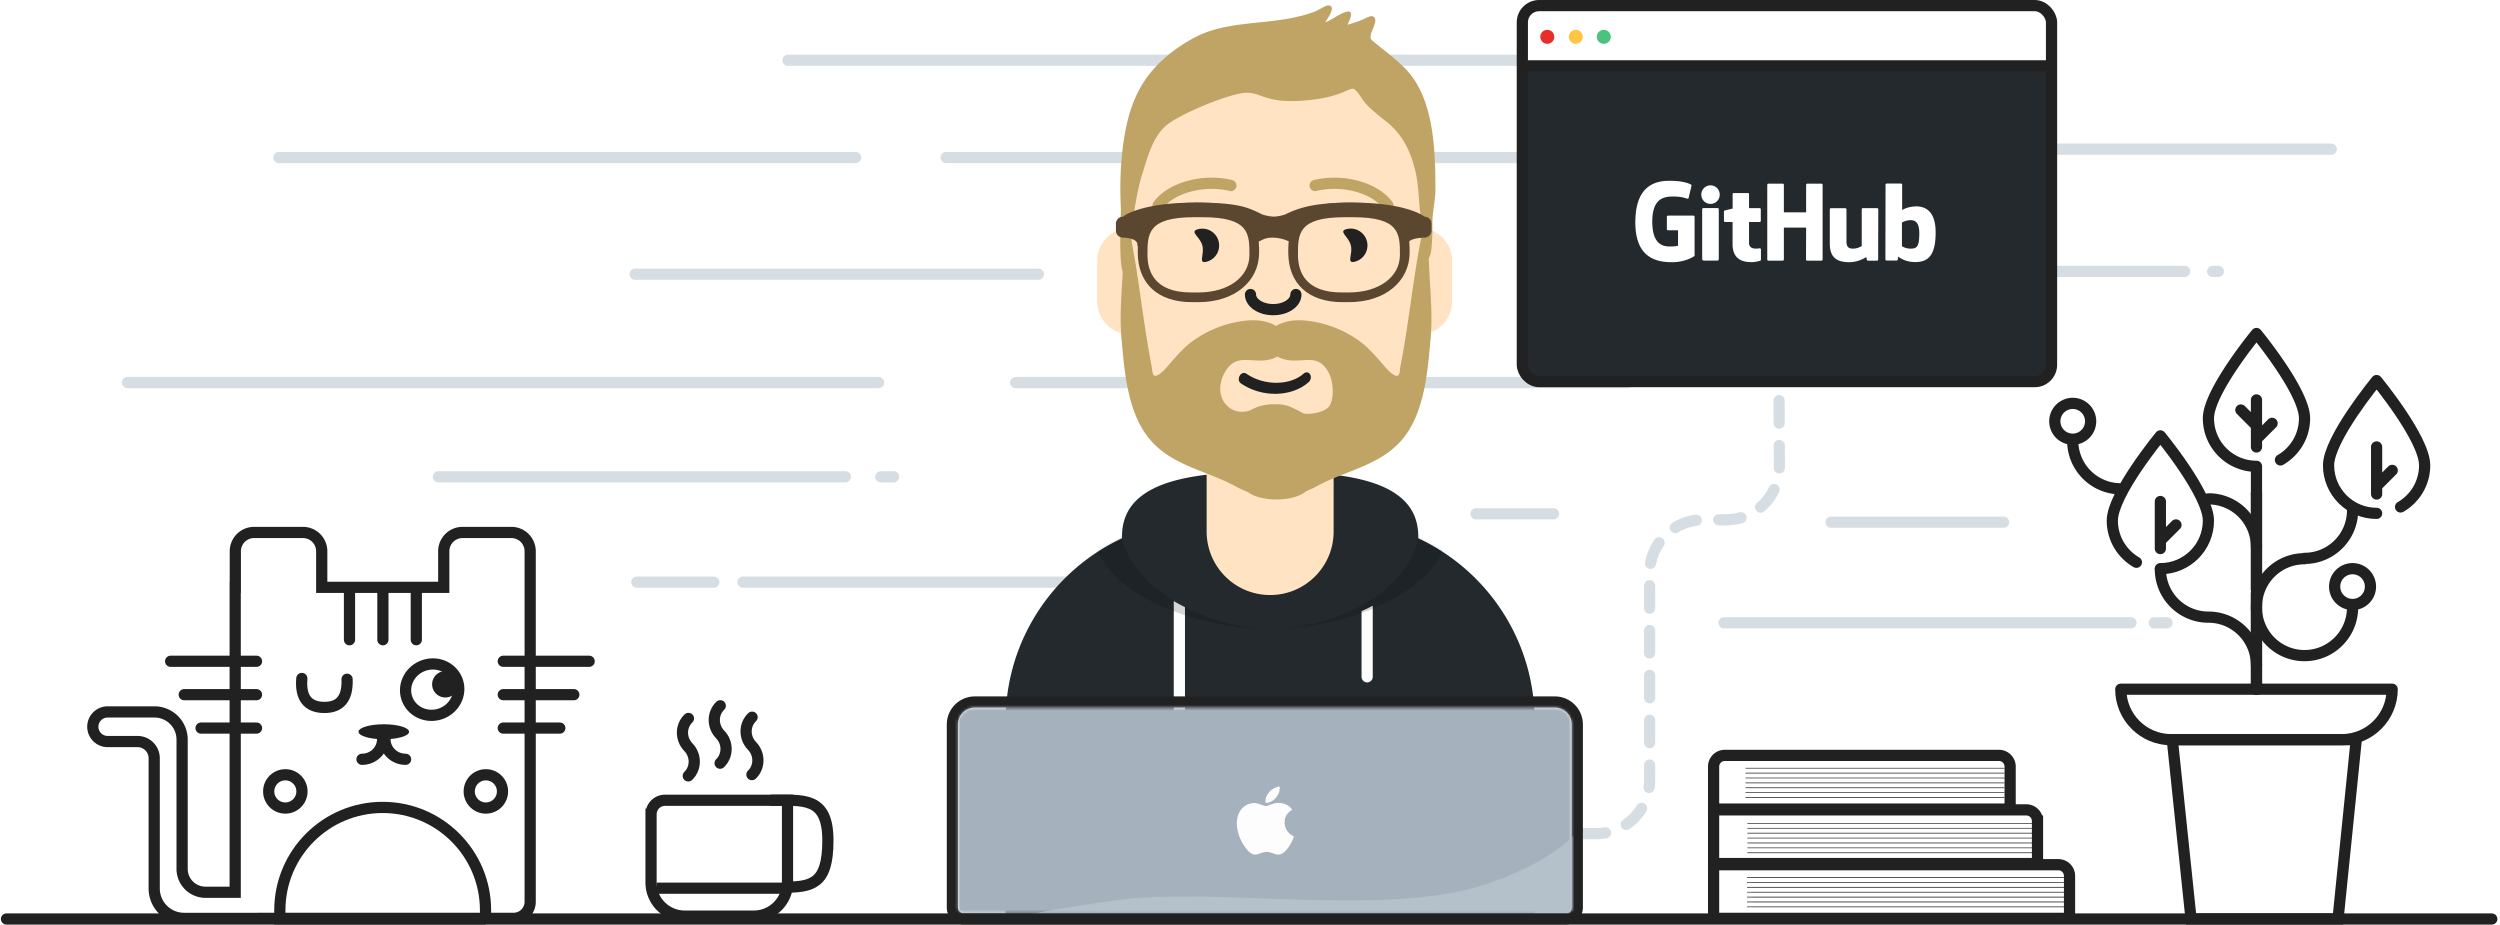 <svg width="892" height="330" xmlns="http://www.w3.org/2000/svg" xmlns:xlink="http://www.w3.org/1999/xlink">
  <defs><path
    d="M117.757 145.628V213H72.26v-69.2c-15.719-8.487-26.56-24.849-27.239-43.8h-.034c-6.456 0-11.689-5.233-11.689-11.69V73.69c0-6.457 5.233-11.69 11.69-11.69V51.89C44.987 23.233 68.22 0 96.877 0c28.659 0 51.89 23.232 51.89 51.89v10.124c6.188.301 11.112 5.413 11.112 11.675v14.622c0 6.273-4.941 11.392-11.145 11.677-.726 20.424-13.257 37.843-30.978 45.64z"
    id="a"/><path
    d="M72.323.07v20.277C72.323 32.858 82.464 43 94.975 43c12.51 0 22.653-10.142 22.653-22.653V.071c17.084 2.025 30.203 7.592 30.203 22.006 0 .222-.003.444-.009.664 24.539 11.474 41.54 36.381 41.54 65.258v69.42H.588v-69.42c0-28.877 17-53.784 41.54-65.258a23.59 23.59 0 0 1-.01-.664c0-14.414 13.119-19.98 30.204-22.006z"
    id="b"/><path
    d="M74.372 66.248c-1.924 2.173-7.718 3.01-9.316 2.173-2.954-1.545-5.75-3.201-8.998-3.088-3.248-.113-6.063.27-9.052 1.835-2.394 1.253-5.945 1.253-8.448-.92-4.04-3.507-3.362-9.083-.813-13.054 3.626-5.651 8.545-2.918 14.045-3.563 1.496-.175 2.998-.617 4.268-1.34 1.27.723 2.772 1.165 4.268 1.34 5.5.645 9.93-2.088 13.556 3.563 2.548 3.971 2.413 10.882.49 13.054zm34.2-65.957c-3.217 14.075-4.696 28.434-7.029 42.671a337.588 337.588 0 0 1-1.584 8.879c-.118.62-.235 2.923-.81 3.215-1.739.884-5.284-3.818-6.232-4.88-2.38-2.665-4.74-5.355-7.64-7.447a39.471 39.471 0 0 0-19.854-7.32c-2.987-.248-7.024.185-9.839 1.993-2.814-1.808-6.852-2.241-9.838-1.993a39.471 39.471 0 0 0-19.855 7.32c-2.9 2.092-5.26 4.782-7.64 7.447-.948 1.062-4.493 5.764-6.232 4.88-.574-.292-.691-2.595-.81-3.215a337.584 337.584 0 0 1-1.584-8.879C7.292 28.725 5.814 14.366 2.595.292 1.66.291.839 19.038.735 20.785.308 27.88-.188 34.816.446 41.917 1.54 54.167 2.681 69.525 11.451 78.88c7.924 8.452 19.43 10.219 29.354 15.554 1.277.687 2.972 1.535 4.8 2.23 1.925 1.563 5.744 2.628 10.143 2.628 4.614 0 8.59-1.172 10.411-2.862a43.018 43.018 0 0 0 4.205-1.996c9.923-5.336 21.43-7.102 29.354-15.554 8.77-9.354 9.91-24.713 11.004-36.962.635-7.1.138-14.037-.287-21.131C110.33 19.039 109.51.29 108.573.29z"
    id="d"/>
    <filter x="-.9%" y="-2.8%" width="101.8%" height="111.1%" filterUnits="objectBoundingBox" id="e"><feOffset dy="2" in="SourceAlpha" result="shadowOffsetOuter1"/><feColorMatrix values="0 0 0 0 0 0 0 0 0 0 0 0 0 0 0 0 0 0 0.2 0" in="shadowOffsetOuter1" result="shadowMatrixOuter1"/>
      <feMerge><feMergeNode in="shadowMatrixOuter1"/><feMergeNode in="SourceGraphic"/></feMerge>
    </filter><path d="M6.618.401H213.58a6 6 0 0 1 6 6v65.345a2 2 0 0 1-2 2H2.618a2 2 0 0 1-2-2V6.401a6 6 0 0 1 6-6z" id="f"/></defs>
  <g fill="none" fill-rule="evenodd">
    <g stroke-width="4">
      <g stroke="#D6DDE3" stroke-linecap="round"><path
        d="M156.42 170.119h145.212M362.39 136.5h218.243M490.283 21.5h71M281.148 21.5h195.987M314.283 170.119h4.56M265.095 207.715h145.212M227.21 207.715h27.477M337.613 56.215H543.39M99.505 56.215h205.778M226.644 97.844h143.843M45.486 136.5h268M673.481 96.844h106.01M653.328 186.326h61.546M789.486 96.844h2.007M526.65 183.326h27.654M725.472 53.215h106.311M615.138 222.215h145.213M768.64 222.215h4.56"/></g>
      <g stroke="#212121"><path d="M268.986 326.866h-24.693c-6.627 0-12-5.372-12-12v-24.333a5 5 0 0 1 5-5h43.693v29.333c0 6.628-5.373 12-12 12z"/><path d="M274.89 285.535c11.784 0 20.506-1.436 20.506 14.356s-5.775 16.67-16.363 16.67M234.293 316.905h46.74"/>
        <g stroke-linecap="round" stroke-linejoin="round"><path d="M256.926 272.309c2.838-2.741 2.854-7.33.034-10.249M256.995 251.812c-2.838 2.74-2.854 7.329-.035 10.248"/></g>
        <g stroke-linecap="round" stroke-linejoin="round"><path d="M245.572 276.835c2.838-2.74 2.853-7.329.034-10.248M245.64 256.339c-2.837 2.74-2.853 7.329-.034 10.248"/></g>
        <g stroke-linecap="round" stroke-linejoin="round"><path d="M268.28 276.386c2.838-2.741 2.854-7.33.035-10.249M268.35 255.889c-2.839 2.74-2.855 7.329-.035 10.248"/></g>
      </g>
    </g><path
      d="M762.267 200.347c-5.136-2.962-8.593-8.51-8.593-14.864 0-9.469 17.146-30.242 17.146-30.242s17.146 20.773 17.146 30.242c0 9.47-7.677 17.146-17.146 17.146M813.664 164.099c5.136-2.962 8.593-8.51 8.593-14.863 0-9.47-17.146-30.243-17.146-30.243s-17.145 20.774-17.145 30.243c0 9.47 7.676 17.145 17.145 17.145"/><path d="M853.528 245.913h-96.833c0 9.944 8.06 18.006 18.005 18.006h60.822c9.945 0 18.006-8.062 18.006-18.006z" stroke="#212121" stroke-width="4" stroke-linecap="round" stroke-linejoin="round"/><path stroke="#212121" stroke-width="4" d="M775.075 263.919l6.69 63.942h52.44l6.508-63.942z"/><path d="M805.111 245.913v-34.291M805.111 210.436v-34.291" stroke="#0F0F0F" stroke-width="4" stroke-linecap="round" stroke-linejoin="round"/><path
      d="M805.111 237.34c0-9.469-7.676-17.146-17.146-17.146M822.257 199.352c-9.47 0-17.146 7.677-17.146 17.146M770.82 203.049c0 9.469 7.676 17.146 17.146 17.146M822.257 199.228c9.469 0 17.145-7.676 17.145-17.146M770.82 195.723v-16.788M770.82 192.866l5.566-5.566M847.975 176.264v-16.789M847.975 173.406l5.566-5.566M813.664 164.099c5.136-2.962 8.593-8.51 8.593-14.863 0-9.47-17.146-30.243-17.146-30.243s-17.145 20.774-17.145 30.243c0 9.47 7.676 17.145 17.145 17.145M805.111 166.381v9.763M805.111 159.475v-16.788M805.111 156.618l5.566-5.566M805.111 151.855l-5.566-5.566M805.111 195.13c0-9.468-7.676-17.145-17.146-17.145M739.549 157.26c0 9.47 7.676 17.146 17.146 17.146M745.94 150.319a6.39 6.39 0 1 0-12.782 0 6.39 6.39 0 0 0 12.781 0zM845.781 209.295a6.39 6.39 0 1 0-12.78 0 6.39 6.39 0 0 0 12.78 0zM805.1 216.774c0 9.469 7.676 17.146 17.146 17.146M822.245 233.92c9.47 0 17.146-7.677 17.146-17.147"
      stroke="#212121"
      stroke-width="4"
      stroke-linecap="round"
      stroke-linejoin="round"/>
    <g>
      <g opacity=".15" stroke="#0F0F0F" stroke-linecap="square" stroke-width=".25"><path d="M625.44 314.84H738.91M625.44 316.587H738.91M625.44 318.334H738.91M625.44 320.08H738.91M625.44 321.827H738.91M625.44 323.573H738.91M625.44 313.094H738.91"/></g>
      <g stroke="#212121"><path d="M611.41 308.523v19.141h127v-15.14a4 4 0 0 0-4-4h-123z" stroke-width="4"/>
        <g stroke-linecap="round" stroke-width=".25"><path d="M623.44 314.84H736.91M623.44 316.587H736.91M623.44 318.334H736.91M623.44 320.08H736.91M623.44 321.827H736.91M623.44 323.573H736.91M623.44 313.094H736.91"/></g><path d="M611.41 288.965v19.14h115.572v-15.14a4 4 0 0 0-4-4H611.41z" stroke-width="4"/>
        <g><path d="M611.41 288.665h105.807v-15.141a4 4 0 0 0-4-4H615.41a4 4 0 0 0-4 4v15.14z" stroke-width="4"/>
          <g stroke-linecap="round" stroke-width=".25"><path d="M622.877 275.841h92.243M622.877 277.588h92.243M622.877 279.334h92.243M622.877 281.08h92.243M622.877 282.827h92.243M622.877 284.574h92.243M622.877 274.095h92.243"/></g>
        </g>
      </g>
    </g>
    <g>
      <g transform="matrix(-1 0 0 1 210.959 187.979)"><path
        d="M127.042 21.583h-.044V8.711a6.708 6.708 0 0 0-6.708-6.709h-17.417a6.708 6.708 0 0 0-6.708 6.709v12.872h-43.54V8.711a6.708 6.708 0 0 0-6.708-6.709H28.5a6.708 6.708 0 0 0-6.708 6.709v125.056a5.917 5.917 0 0 0 5.916 5.917h89.444v.014h28.121c5.891 0 10.667-4.775 10.667-10.666V82.563a5.958 5.958 0 0 1 5.958-5.958h10.657a5.285 5.285 0 1 0 0-10.57h-16.7c-5.454 0-9.875 4.42-9.875 9.874v46.138a8.333 8.333 0 0 1-8.333 8.333h-10.605V21.583z"
        stroke="#212121"
        stroke-width="4"/><path d="M37.722 139.868h73.39v-3.064c0-20.266-16.43-36.695-36.695-36.695-20.266 0-36.695 16.429-36.695 36.695v3.064z" stroke="#212121" stroke-width="4"/><path d="M87.125 54.376c-.274 6.806 2.49 10.158 8.294 10.057 5.803-.101 8.418-3.547 7.845-10.338" stroke="#212121" stroke-width="4" stroke-linecap="round" stroke-linejoin="round"/>
        <g transform="rotate(-162 36.27 28.873)"><ellipse stroke="#212121" stroke-width="4" cx="7.756" cy="7.421" rx="9.534" ry="9.131"/><ellipse fill="#212121" cx="12.842" cy="7.79" rx="4.758" ry="4.725"/></g>
        <g stroke="#212121" stroke-linecap="round" stroke-width="4"><path d="M62.422 22.575v17.703M74.34 22.575v17.703M86.26 22.575v17.703"/></g>
        <g stroke="#212121" stroke-linecap="round" stroke-width="4"><path d="M150.076 47.963h-30.64M145.22 59.882h-25.785M139.224 71.802h-19.789"/></g>
        <g stroke="#212121" stroke-linecap="round" stroke-width="4"><path d="M31.391 47.963H.751M31.391 59.882H6.22M31.391 71.802H11.215"/></g>
        <g transform="translate(64.25 69.833)"><ellipse fill="#212121" cx="9.771" cy="3.282" rx="9.018" ry="2.677"/><path d="M10.198 5.958c0 3.946 3.29 7.144 7.348 7.144M9.344 5.958c0 3.946-3.29 7.144-7.349 7.144" stroke="#212121" stroke-width="4" stroke-linecap="round" stroke-linejoin="round"/></g><circle stroke="#212121" stroke-width="4" cx="109.153" cy="94.396" r="5.938"/><circle stroke="#212121" stroke-width="4" cx="37.604" cy="94.396" r="5.938"/></g>
    </g>
    <g>
      <g transform="translate(358.21 19.309)"><use fill="#FFE3C3" xlink:href="#a"/>
        <g transform="translate(0 150)">
          <mask id="c" fill="#fff"><use xlink:href="#b"/></mask><use fill="#24292E" xlink:href="#b"/><path d="M64.59 47.332v61.014a2 2 0 1 1-4 0V45.15a62.645 62.645 0 0 0 4 2.182zm67-.51v25.351a2 2 0 0 1-4 0V48.739a66.549 66.549 0 0 0 4-1.918z" fill="#FDFDFD" mask="url(#c)"/><path
            d="M94.98 55c-11.225 0-22.705-3.553-31.045-8.048-12.669-6.827-22.3-17.01-22.3-28.875 0-9.37 5.597-15.003 14.251-18.353C41.55 2.571 31.634 8.243 31.634 19.308 31.634 39.02 63.104 55 94.979 55zM134.072-.276c14.337 2.847 24.253 8.519 24.253 19.584 0 19.71-31.465 35.689-63.337 35.692 26.84-.004 53.335-16.533 53.335-36.923 0-9.37-5.597-15.003-14.25-18.353z"
            fill-opacity=".16"
            fill="#000"
            mask="url(#c)"/><path d="M154 85.965v68.23M37 85.965v68.23" stroke="#0A7ED6" stroke-width="4" stroke-linecap="round"/></g><path d="M87.964 85.771c0 2.983 3.627 5.401 8.102 5.401 4.474 0 8.101-2.418 8.101-5.4" stroke="#212121" stroke-linecap="round" stroke-width="4"/>
        <g fill="#212121"><path d="M72.332 74.073a6 6 0 0 0-3.106-11.592c-3.2.858.696 2.595 1.553 5.796.858 3.2-1.648 6.653 1.553 5.796zM125.22 74.06a6 6 0 0 0-2.902-11.643c-3.215.802.65 2.606 1.451 5.822.802 3.215-1.763 6.623 1.452 5.822z"/></g>
        <g fill-rule="nonzero"><path d="M56.63 55.159c3.915-5.51 14.648-8.598 23.893-6.328a2 2 0 0 0 .954-3.884c-10.737-2.637-23.165.94-28.107 7.894a2 2 0 0 0 3.26 2.318z" fill="#BFA465"/><path d="M106.923 114c-4.74 4.252-14.024 4.483-20.497-.007-.75-.52-1.794-.17-2.33.784-.536.954-.361 2.15.39 2.67 7.517 5.215 18.266 4.947 24.25-.421.775-.695.997-1.936.496-2.772-.5-.835-1.535-.95-2.31-.254z" fill="#212121"/><path d="M135.37 55.159c-3.915-5.51-14.648-8.598-23.893-6.328a2 2 0 0 1-.954-3.884c10.737-2.637 23.165.94 28.108 7.894a2 2 0 0 1-3.26 2.318z" fill="#BFA465"/></g>
      </g><use fill="#BFA465" xlink:href="#d" transform="translate(399.71 78.917)"/><path
        d="M501.735 24.836c-2.652-2.82-5.73-5.213-8.725-7.614-.66-.529-1.332-1.045-1.978-1.594-.147-.125-1.651-1.246-1.831-1.66-.434-.992-.183-.219-.123-1.404.076-1.498 3.01-5.729.82-6.7-.963-.426-2.682.71-3.606 1.085a55.605 55.605 0 0 1-5.507 1.9c.896-1.857 2.603-5.574-.606-4.579-2.5.775-4.829 2.768-7.34 3.705.83-1.418 4.154-5.811 1.15-6.057-.934-.076-3.653 1.748-4.66 2.137-3.014 1.166-6.092 1.92-9.256 2.513-10.76 2.018-23.342 1.443-33.297 6.541-7.675 3.93-15.253 10.029-19.687 17.794-4.273 7.485-5.871 15.677-6.765 24.254-.657 6.295-.71 12.801-.403 19.119.1 2.07-1.2 25.755 1.69 22.866 1.439-1.44 2.952-21.398 3.315-23.366.721-3.915 1.416-7.848 2.618-11.638 2.12-6.678 3.9-14.29 9.902-18.392 5.591-3.822 21.85-10.65 27.38-10.65 5.53 0 6.79 3.85 20.444 2.784 13.653-1.066 16.385-5.024 17.88-4.097 1.37.847 2.792 3.615 3.775 4.748 2.322 2.678 5.092 4.724 7.808 6.92 5.663 4.58 8.523 10.331 10.243 17.488 1.713 7.13 1 15.266 3.121 22.283.374 1.234-.792 7.437.586 9.649.085.136 1.376-.309 1.802-2.562.684-3.625.59-9.883.59-10.574 0-4.52 1.1-7.91 1.085-12.46-.054-13.832-.483-31.868-10.425-42.439z"
        fill="#BFA465"/>
      <g filter="url(#e)" transform="translate(398.16 70.299)" fill="#5B462F" fill-rule="nonzero"><path
        d="M29.447 35.51H27.06c-12.063 0-19.264-6.638-19.264-17.755C7.795 8.771 9.369 0 28.175 0h2.546C49.526 0 51.1 8.771 51.1 17.755c0 10.453-8.903 17.755-21.653 17.755zM28.05 5.197c-16.79 0-16.79 5.925-16.79 13.425 0 6.124 2.7 13.424 15.565 13.424h2.623c10.71 0 18.188-5.52 18.188-13.424 0-7.5 0-13.425-16.79-13.425H28.05zM83.146 35.51h-2.389c-12.063 0-19.264-6.638-19.264-17.755C61.493 8.771 63.067 0 81.873 0h2.546c18.805 0 20.379 8.771 20.379 17.755 0 10.453-8.902 17.755-21.652 17.755zM81.747 5.197c-16.79 0-16.79 5.925-16.79 13.425 0 6.124 2.702 13.424 15.565 13.424h2.624c10.709 0 18.188-5.52 18.188-13.424 0-7.5 0-13.425-16.79-13.425h-2.797z"/><path
        d="M2.559 4.999C3.158 4.414 9.709 0 28.149 0c15.46 0 18.733 1.605 23.687 4.029l.363.179c.344.122 2.106.72 4.166.786 1.877-.08 3.482-.59 3.952-.753C65.97 1.491 71.507 0 84.445 0c18.44 0 24.99 4.414 25.589 4.999 1.415 0 2.559 1.117 2.559 2.5v2.498c0 1.383-1.144 2.5-2.559 2.5 0 0-5.977 0-5.977 2.5 0 2.499-1.7-3.617-1.7-5V7.563c-3.12-1.194-8.707-3.418-17.912-3.418-10.256 0-15.364 1.819-19.745 3.625l.049.118-.003 1.72-1.92 4.634-2.372-.938a11.289 11.289 0 0 0-1.303-.39c-1.766-.436-3.583-.569-5.19-.24a6.855 6.855 0 0 0-1.637.549l-2.289 1.118-2.29-4.47.102-1.988.07-.169c-3.779-1.76-7.263-3.569-19.769-3.569-9.205 0-14.79 2.223-17.912 3.417v2.435c0 1.383-2.56 7.499-2.56 5 0-2.5-5.117-2.5-5.117-2.5C1.146 12.497 0 11.38 0 9.997V7.498c0-1.382 1.146-2.5 2.559-2.5z"/></g>
    </g><path d="M548.882 297.44h20.703c10.494 0 19-8.506 19-19v-73.967c0-10.494 8.507-19 19-19h8.292c10.493 0 19-8.507 19-19v-.082l-.24-55.803" stroke="#D6DDE3" stroke-width="4" stroke-linecap="round" stroke-dasharray="8,8,8"/>
    <g>
      <g transform="translate(341.195 252.082)">
        <mask id="g" fill="#fff"><use xlink:href="#f"/></mask><path stroke="#212121" stroke-width="4" d="M6.618-1.599H213.58a8 8 0 0 1 8 8v65.345a4 4 0 0 1-4 4H2.618a4 4 0 0 1-4-4V6.401a8 8 0 0 1 8-8z"/><path fill="#A5B2BD" mask="url(#g)" d="M-6.802-7.373h240v97h-240z"/><path d="M24.9 74.3c11.658-2.162 22.683-3.925 33.076-5.288 35.918-4.71 97.072 6.704 132.922-6.229 23.9-8.622 36.595-19.827 38.083-33.615L225.555 74.3H24.9z" fill="#B4C0CA" mask="url(#g)"/></g><path
          d="M458.344 293.479c-.011-1.988.888-3.489 2.709-4.594-1.019-1.457-2.557-2.26-4.59-2.416-1.922-.152-4.024 1.121-4.794 1.121-.812 0-2.676-1.067-4.139-1.067-3.023.049-6.235 2.41-6.235 7.216 0 1.42.26 2.888.78 4.4.693 1.987 3.196 6.863 5.807 6.782 1.366-.032 2.33-.97 4.107-.97 1.723 0 2.617.97 4.139.97 2.633-.038 4.898-4.47 5.559-6.463-3.533-1.663-3.343-4.876-3.343-4.979zm-3.067-8.896c1.48-1.755 1.344-3.353 1.3-3.928-1.305.076-2.817.889-3.678 1.891-.948 1.073-1.506 2.4-1.387 3.895 1.414.109 2.704-.617 3.765-1.858z"
          fill="#FDFDFD"
          fill-rule="nonzero"/></g>
    <g stroke="#212121" stroke-linecap="round" stroke-linejoin="round" stroke-width="4"><path
      d="M805.111 245.913v-34.291M805.111 210.436v-34.291M762.266 200.622c-5.135-2.962-8.592-8.51-8.592-14.863 0-9.47 17.145-30.243 17.145-30.243s17.146 20.774 17.146 30.243c0 9.47-7.676 17.145-17.146 17.145M856.528 180.887c5.136-2.962 8.593-8.51 8.593-14.863 0-9.47-17.146-30.243-17.146-30.243s-17.146 20.774-17.146 30.243c0 9.47 7.677 17.146 17.146 17.146"/></g>
    <g stroke="#212121" stroke-linecap="round" stroke-width=".25"><path d="M623.566 295.531h102.233M623.566 297.278h102.233M623.566 299.024h102.233M623.566 300.77h102.233M623.566 302.517h102.233M623.566 304.264h102.233M623.566 293.785h102.233"/></g><path d="M2.314 327.904h886.75" stroke="#212121" stroke-width="4" stroke-linecap="round"/>
    <g>
      <g transform="translate(542.987 2)"><path fill="#FFF" d="M1.363.811h186.363V21.5H1.363z"/><path fill="#24292E" d="M0 22h189v111H0z"/><path
        d="M84.957 86.564h-.048c.021 0 .036.024.057.026h.015l-.024-.024v-.002zm.01.026c-.224.003-.785.12-1.378.12-1.871 0-2.519-.864-2.519-1.991v-7.512h3.815c.216 0 .384-.192.384-.456v-4.078c0-.216-.192-.408-.384-.408H81.07v-5.063c0-.192-.12-.311-.336-.311h-5.182c-.216 0-.336.12-.336.311v5.207s-2.615.647-2.783.671a.411.411 0 0 0-.312.408v3.263c0 .264.192.456.408.456h2.663v7.87c0 5.853 4.079 6.453 6.862 6.453 1.271 0 2.807-.408 3.047-.528.144-.048.216-.216.216-.384V87.02a.425.425 0 0 0-.35-.432v.002zm56.85-5.278c0-4.343-1.751-4.918-3.598-4.726-1.44.096-2.591.815-2.591.815v8.445s1.175.816 2.927.864c2.47.072 3.262-.816 3.262-5.398zm5.83-.384c0 8.23-2.663 10.58-7.317 10.58-3.935 0-6.046-1.99-6.046-1.99s-.096 1.103-.216 1.247c-.072.144-.192.192-.336.192h-3.55c-.24 0-.456-.192-.456-.408l.048-26.655a.42.42 0 0 1 .407-.408h5.11a.42.42 0 0 1 .409.408v9.045s1.967-1.272 4.846-1.272l-.024-.048c2.879 0 7.125 1.08 7.125 9.31zm-20.92-8.66h-5.039c-.264 0-.408.191-.408.455v13.051s-1.32.936-3.118.936c-1.8 0-2.328-.816-2.328-2.615V72.697a.42.42 0 0 0-.408-.408h-5.134a.42.42 0 0 0-.408.408v12.26c0 5.278 2.951 6.597 7.006 6.597 3.335 0 6.046-1.847 6.046-1.847s.12.935.192 1.08c.048.12.216.215.384.215h3.215c.263 0 .407-.192.407-.408l.048-17.921c0-.216-.192-.408-.455-.408v.002zm-56.861-.025h-5.11c-.216 0-.408.216-.408.48v17.61c0 .48.312.648.72.648h4.606c.48 0 .6-.216.6-.648V72.649a.42.42 0 0 0-.408-.408v.002zm-2.52-8.11a3.287 3.287 0 0 0-3.31 3.312 3.287 3.287 0 0 0 3.31 3.31c1.8 0 3.264-1.463 3.264-3.31 0-1.848-1.464-3.311-3.263-3.311zm39.563-.599h-5.062a.42.42 0 0 0-.408.408v9.813h-7.941V63.94a.42.42 0 0 0-.408-.408h-5.11a.42.42 0 0 0-.408.408v26.654c0 .216.216.408.408.408h5.11a.42.42 0 0 0 .408-.408V79.198h7.941l-.048 11.396a.42.42 0 0 0 .408.408h5.11a.42.42 0 0 0 .408-.408V63.94a.42.42 0 0 0-.408-.408v.002zM61.637 75.336v13.77c0 .097-.024.265-.144.313 0 0-3 2.135-7.941 2.135-5.974 0-13.052-1.871-13.052-14.203 0-12.332 6.19-14.875 12.236-14.851 5.23 0 7.341 1.176 7.677 1.392.096.12.144.215.144.335l-1.007 4.271c0 .216-.216.48-.48.408-.864-.264-2.16-.792-5.207-.792-3.526 0-7.317 1.008-7.317 8.949s3.599 8.877 6.19 8.877c2.207 0 2.999-.264 2.999-.264v-5.518h-3.527c-.264 0-.456-.192-.456-.408v-4.414c0-.216.192-.408.456-.408h8.973c.264 0 .456.192.456.408z"
        fill="#FFF"
        fill-rule="nonzero"/><rect stroke="#212121" stroke-width="4" stroke-linecap="round" x=".181" width="188.819" height="134.152" rx="6"/>
        <g transform="translate(0 8)"><path d="M1.5 13.5h186.523" stroke="#212121" stroke-width="4" stroke-linecap="square"/><circle fill="#E52F28" cx="9.087" cy="3.14" r="2.5"/><circle fill="#FFC646" cx="19.249" cy="3.14" r="2.5"/><circle fill="#4BC27D" cx="29.249" cy="3.14" r="2.5"/></g>
      </g>
    </g>
  </g>
</svg>